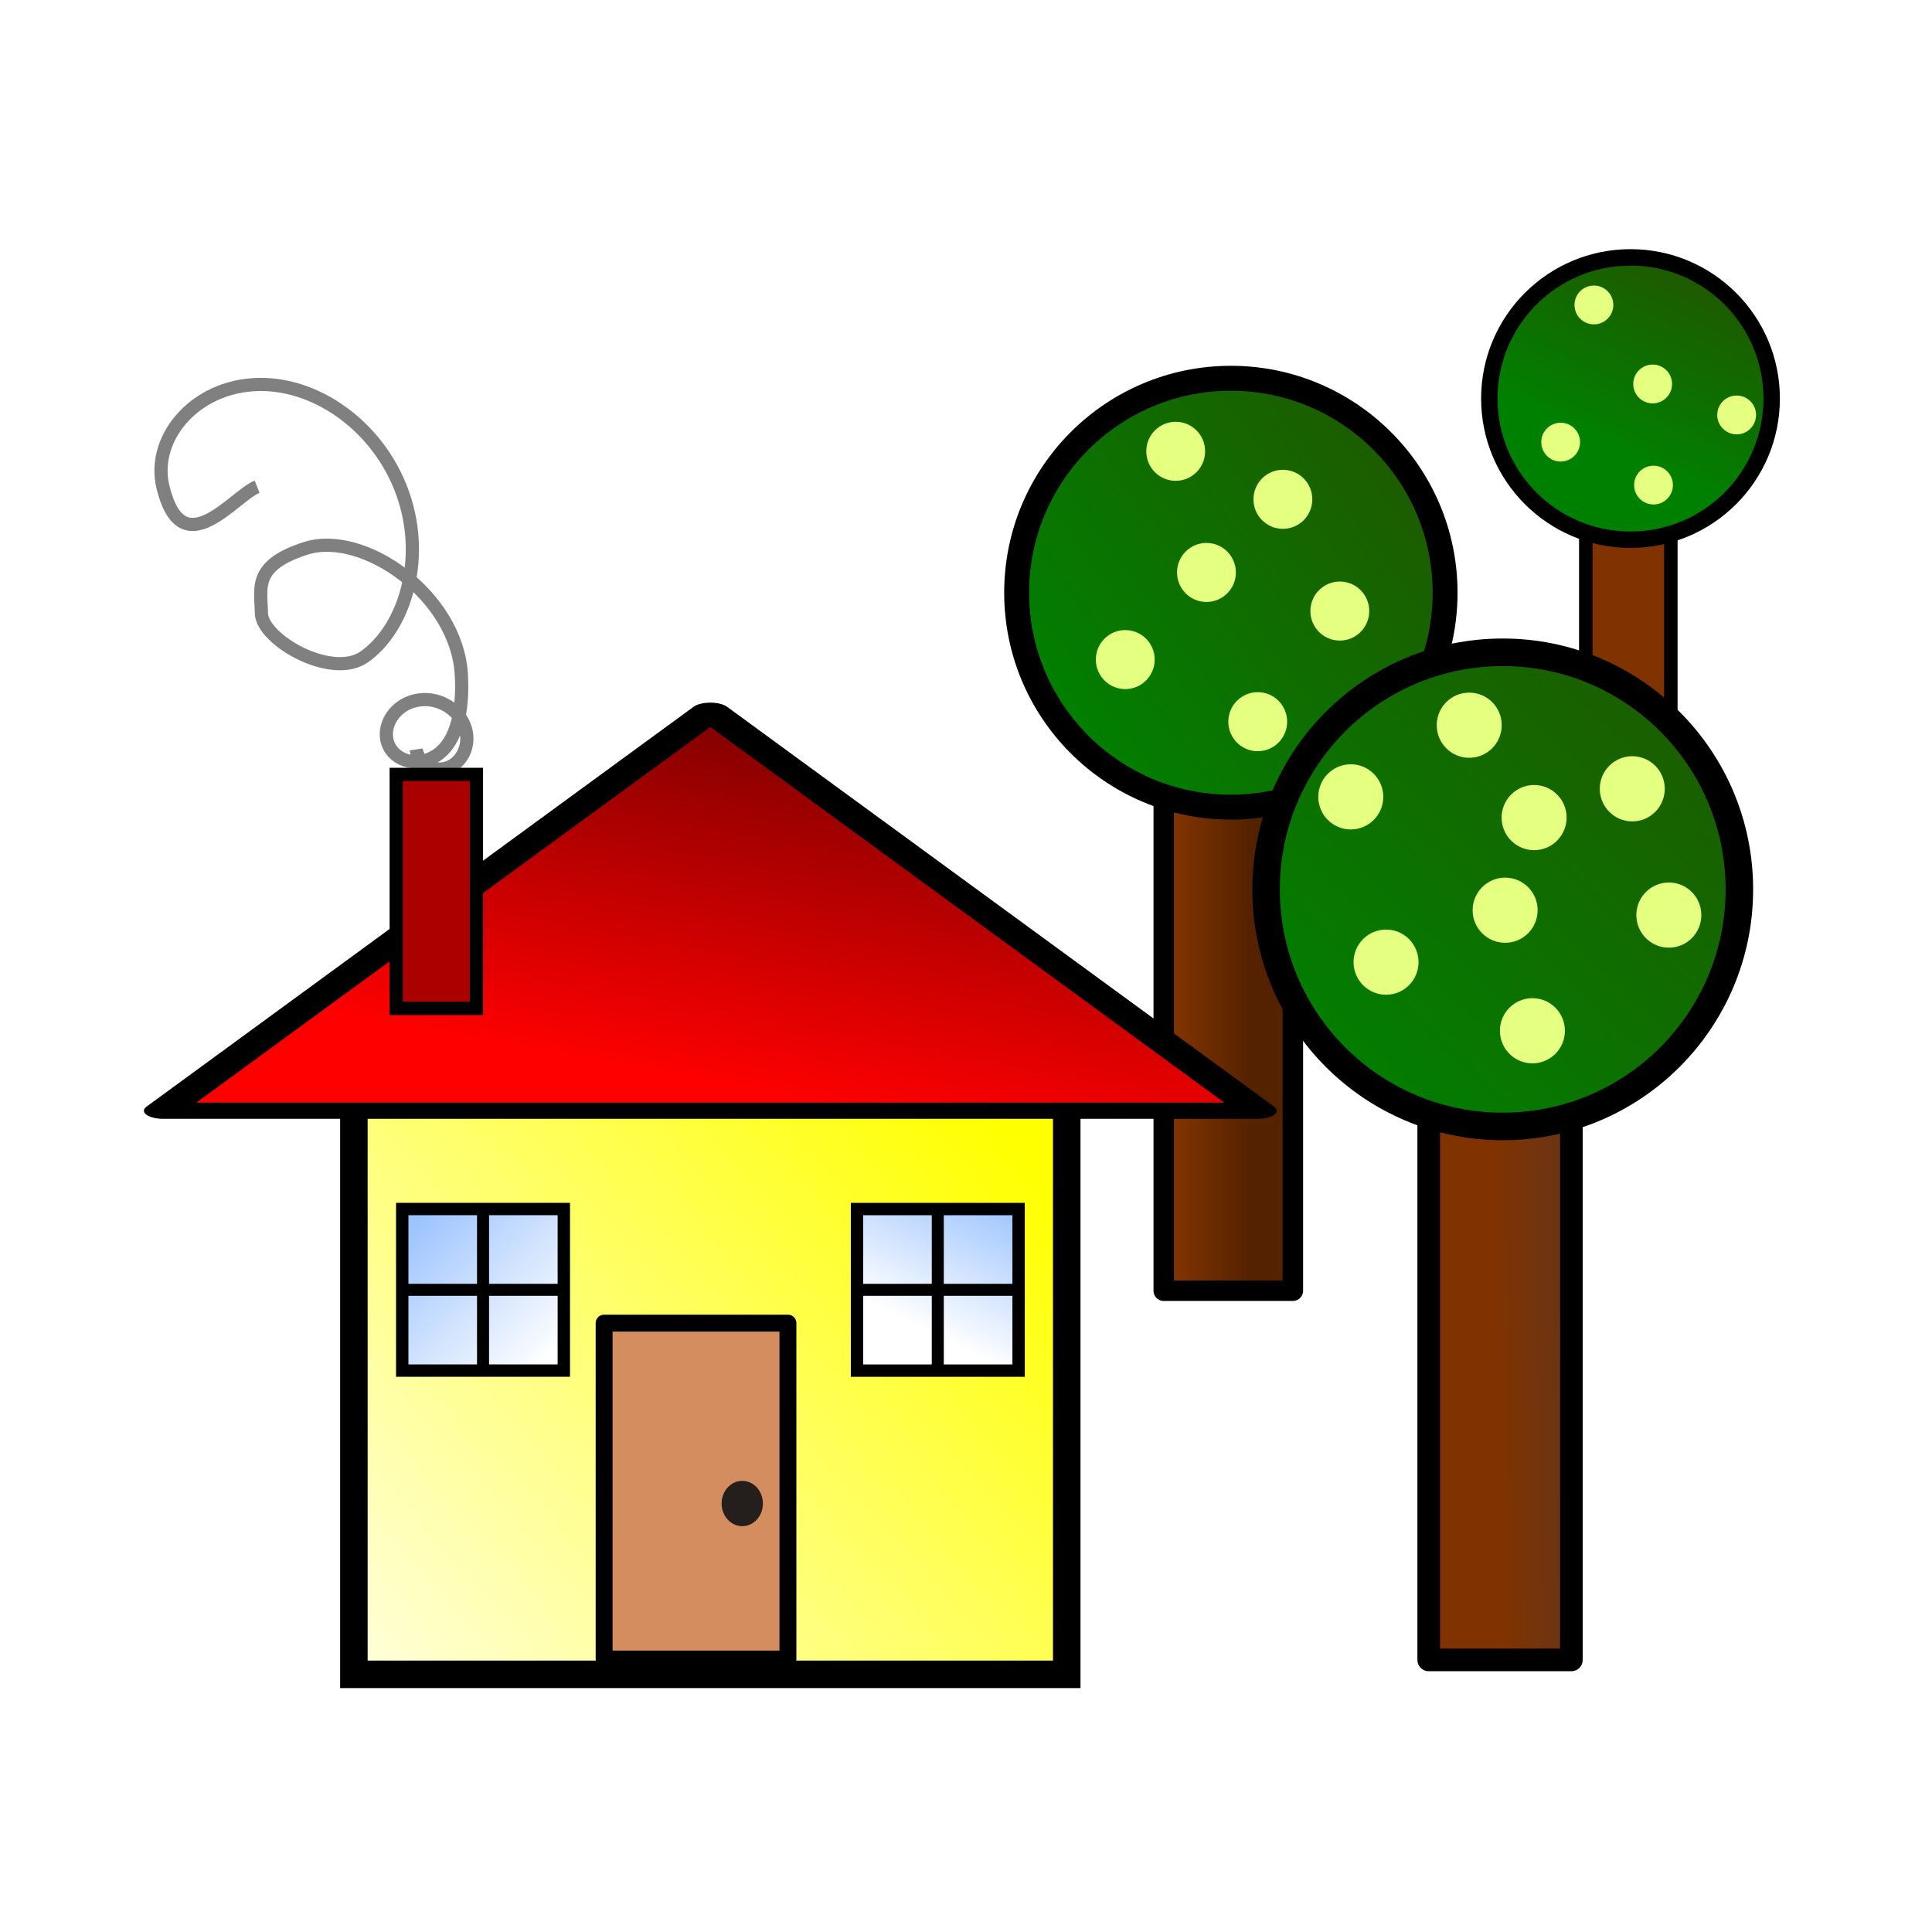 <svg:svg xmlns:dc="http://purl.org/dc/elements/1.1/" xmlns:ns1="http://sodipodi.sourceforge.net/DTD/sodipodi-0.dtd" xmlns:ns2="http://www.inkscape.org/namespaces/inkscape" xmlns:ns3="http://www.w3.org/1999/xlink" xmlns:ns5="http://creativecommons.org/ns#" xmlns:rdf="http://www.w3.org/1999/02/22-rdf-syntax-ns#" xmlns:svg="http://www.w3.org/2000/svg" height="878.722" id="svg3864" version="1.0" viewBox="-68.518 -113.455 878.722 878.722" width="878.722" ns1:docname="house+trees.svg" ns1:version="0.32" ns2:output_extension="org.inkscape.output.svg.inkscape" ns2:version="0.46+devel r21044">
  <svg:defs id="defs3866">
    <svg:linearGradient id="linearGradient3856" ns2:collect="always">
      <svg:stop id="stop3858" offset="0" style="stop-color:#80b3ff" />
      <svg:stop id="stop3860" offset="1" style="stop-color:#ffffff" />
    </svg:linearGradient>
    <svg:linearGradient id="linearGradient3814" ns2:collect="always">
      <svg:stop id="stop3816" offset="0" style="stop-color:#008000" />
      <svg:stop id="stop3818" offset="1" style="stop-color:#225500" />
    </svg:linearGradient>
    <svg:filter height="1.183" id="filter3764" width="1.231" x="-.116" y="-.091" ns2:collect="always">
      <svg:feGaussianBlur id="feGaussianBlur3766" stdDeviation="5.079" ns2:collect="always" />
    </svg:filter>
    <svg:linearGradient gradientTransform="translate(-.003 -47.98)" gradientUnits="userSpaceOnUse" id="linearGradient3774" x1="92.91" x2="258.4" y1="380.92" y2="-2.571" ns2:collect="always">
      <svg:stop id="stop3770" offset="0" style="stop-color:#ff0000" />
      <svg:stop id="stop3772" offset="1" style="stop-color:#800000" />
    </svg:linearGradient>
    <svg:linearGradient gradientTransform="translate(-.002 -18.047)" gradientUnits="userSpaceOnUse" id="linearGradient3782" x1="435.35" x2="468.06" y1="459.6" y2="459.6" ns2:collect="always">
      <svg:stop id="stop3778" offset="0" style="stop-color:#803300" />
      <svg:stop id="stop3780" offset="1" style="stop-color:#552200" />
    </svg:linearGradient>
    <svg:linearGradient gradientTransform="translate(-.002 -18.047)" gradientUnits="userSpaceOnUse" id="linearGradient3796" x1="581.72" x2="665.06" y1="616.66" y2="615.59" ns2:collect="always">
      <svg:stop id="stop3792" offset="0" style="stop-color:#803300" />
      <svg:stop id="stop3794" offset="1" style="stop-color:#483737" />
    </svg:linearGradient>
    <svg:linearGradient gradientTransform="translate(-.002 -18.047)" gradientUnits="userSpaceOnUse" id="linearGradient3804" x1="658.65" x2="720.62" y1="219.2" y2="219.2" ns2:collect="always">
      <svg:stop id="stop3800" offset="0" style="stop-color:#803300" />
      <svg:stop id="stop3802" offset="1" style="stop-color:#552200" />
    </svg:linearGradient>
    <svg:linearGradient gradientTransform="matrix(1.131 0 0 1.129 -65.847 -28.47)" gradientUnits="userSpaceOnUse" id="linearGradient3820" x1="512.33" x2="679.29" y1="428.55" y2="307.95" ns2:collect="always" ns3:href="#linearGradient3814" />
    <svg:linearGradient gradientTransform="matrix(1.131 0 0 1.129 -52.161 -14.661)" gradientUnits="userSpaceOnUse" id="linearGradient3828" x1="517.69" x2="679.29" y1="441.72" y2="270.22" ns2:collect="always" ns3:href="#linearGradient3814" />
    <svg:linearGradient gradientTransform="matrix(1.131 0 0 1.129 -24.932 -35.533)" gradientUnits="userSpaceOnUse" id="linearGradient3836" x1="577.14" x2="634.46" y1="419.42" y2="303.55" ns2:collect="always" ns3:href="#linearGradient3814" />
    <svg:linearGradient gradientTransform="translate(-.002 -18.047)" gradientUnits="userSpaceOnUse" id="linearGradient3854" x1="347.73" x2="17.58" y1="417.93" y2="717.09" ns2:collect="always">
      <svg:stop id="stop3850" offset="0" style="stop-color:#ffff00" />
      <svg:stop id="stop3852" offset="1" style="stop-color:#ffff00;stop-opacity:0" />
    </svg:linearGradient>
    <svg:linearGradient gradientTransform="matrix(-1 0 0 -1 .002 12.844)" gradientUnits="userSpaceOnUse" id="linearGradient3862" x1="-408.15" x2="-351.85" y1="447.07" y2="503.37" ns2:collect="always" ns3:href="#linearGradient3856" />
    <svg:linearGradient gradientTransform="translate(-.002 -12.844)" gradientUnits="userSpaceOnUse" id="linearGradient3882" x1="-351.85" x2="-380" y1="447.07" y2="503.37" ns2:collect="always" ns3:href="#linearGradient3856" />
  </svg:defs>
  <ns1:namedview bordercolor="#666666" borderopacity="1.0" id="base" pagecolor="#ffffff" showgrid="false" ns2:current-layer="layer1" ns2:cx="370.3537" ns2:cy="291.04344" ns2:document-units="px" ns2:pageopacity="0.0" ns2:pageshadow="2" ns2:window-height="951" ns2:window-width="1280" ns2:window-x="0" ns2:window-y="24" ns2:zoom="1.0483999" />
  <svg:g id="layer1" transform="translate(31.571 -9.576)" ns2:groupmode="layer" ns2:label="Layer 1">
    <svg:rect height="249.86" id="rect4455" style="stroke-linejoin:round;stroke:#000000;stroke-linecap:round;stroke-width:9.314;fill:url(#linearGradient3782)" width="58.723" x="429.21" y="233.31" ns2:export-filename="/home/cats/Documents/Fun/house.png" ns2:export-xdpi="72" ns2:export-ydpi="72" />
    <svg:rect height="276.04" id="rect4471" style="stroke-linejoin:round;stroke:#000000;stroke-linecap:round;stroke-width:10.291;fill:url(#linearGradient3796)" width="64.878" x="549.73" y="375.05" ns2:export-filename="/home/cats/Documents/Fun/house.png" ns2:export-xdpi="72" ns2:export-ydpi="72" />
    <svg:rect height="164.56" id="rect4411" style="stroke-linejoin:round;stroke:#000000;stroke-linecap:round;stroke-width:6.135;fill:url(#linearGradient3804)" width="38.677" x="621.17" y="122.02" ns2:export-filename="/home/cats/Documents/Fun/house.png" ns2:export-xdpi="72" ns2:export-ydpi="72" />
    <svg:path d="m674.29 372.36c0 53.651-43.492 97.143-97.143 97.143s-97.143-43.492-97.143-97.143 43.492-97.143 97.143-97.143 97.143 43.492 97.143 97.143z" id="path4457" style="color:#000000;stroke:#000000;stroke-width:11.299;fill:url(#linearGradient3820)" transform="matrix(1.003 0 0 1.004 -119.14 -208.15)" ns1:cx="577.14288" ns1:cy="372.36218" ns1:rx="97.14286" ns1:ry="97.14286" ns1:type="arc" ns2:export-filename="/home/cats/Documents/Fun/house.png" ns2:export-xdpi="72" ns2:export-ydpi="72" />
    <svg:path d="m674.29 372.36c0 53.651-43.492 97.143-97.143 97.143s-97.143-43.492-97.143-97.143 43.492-97.143 97.143-97.143 97.143 43.492 97.143 97.143z" id="path4473" style="color:#000000;stroke:#000000;stroke-width:11.299;fill:url(#linearGradient3828)" transform="matrix(1.108 0 0 1.11 -56.092 -112.69)" ns1:cx="577.14288" ns1:cy="372.36218" ns1:rx="97.14286" ns1:ry="97.14286" ns1:type="arc" ns2:export-filename="/home/cats/Documents/Fun/house.png" ns2:export-xdpi="72" ns2:export-ydpi="72" />
    <svg:path d="m674.29 372.36c0 53.651-43.492 97.143-97.143 97.143s-97.143-43.492-97.143-97.143 43.492-97.143 97.143-97.143 97.143 43.492 97.143 97.143z" id="path3878" style="color:#000000;stroke:#000000;stroke-width:11.299;fill:url(#linearGradient3836)" transform="matrix(.661 0 0 .661 260.01 -168.74)" ns1:cx="577.14288" ns1:cy="372.36218" ns1:rx="97.14286" ns1:ry="97.14286" ns1:type="arc" ns2:export-filename="/home/cats/Documents/Fun/house.png" ns2:export-xdpi="72" ns2:export-ydpi="72" />
    <svg:path d="m401.48 804.48c0 22.677-18.383 41.06-41.06 41.06s-41.06-18.383-41.06-41.06 18.383-41.06 41.06-41.06 41.06 18.383 41.06 41.06z" id="path4459" style="color:#000000;fill:#e5ff80" transform="matrix(.326 0 0 .327 317.15 -161.68)" ns1:cx="360.41885" ns1:cy="804.47919" ns1:rx="41.060375" ns1:ry="41.060375" ns1:type="arc" ns2:export-filename="/home/cats/Documents/Fun/house.png" ns2:export-xdpi="72" ns2:export-ydpi="72" />
    <svg:path d="m401.48 804.48c0 22.677-18.383 41.06-41.06 41.06s-41.06-18.383-41.06-41.06 18.383-41.06 41.06-41.06 41.06 18.383 41.06 41.06z" id="path4489" style="color:#000000;fill:#e5ff80" transform="matrix(.36 0 0 .361 384.53 -31.864)" ns1:cx="360.41885" ns1:cy="804.47919" ns1:rx="41.060375" ns1:ry="41.060375" ns1:type="arc" ns2:export-filename="/home/cats/Documents/Fun/house.png" ns2:export-xdpi="72" ns2:export-ydpi="72" />
    <svg:path d="m401.48 804.48c0 22.677-18.383 41.06-41.06 41.06s-41.06-18.383-41.06-41.06 18.383-41.06 41.06-41.06 41.06 18.383 41.06 41.06z" id="path4475" style="color:#000000;fill:#e5ff80" transform="matrix(.36 0 0 .361 467.91 -22.436)" ns1:cx="360.41885" ns1:cy="804.47919" ns1:rx="41.060375" ns1:ry="41.060375" ns1:type="arc" ns2:export-filename="/home/cats/Documents/Fun/house.png" ns2:export-xdpi="72" ns2:export-ydpi="72" />
    <svg:path d="m401.48 804.48c0 22.677-18.383 41.06-41.06 41.06s-41.06-18.383-41.06-41.06 18.383-41.06 41.06-41.06 41.06 18.383 41.06 41.06z" id="path4433" style="color:#000000;fill:#e5ff80" transform="matrix(.215 0 0 .215 547.37 -138.14)" ns1:cx="360.41885" ns1:cy="804.47919" ns1:rx="41.060375" ns1:ry="41.060375" ns1:type="arc" ns2:export-filename="/home/cats/Documents/Fun/house.png" ns2:export-xdpi="72" ns2:export-ydpi="72" />
    <svg:path d="m401.48 804.48c0 22.677-18.383 41.06-41.06 41.06s-41.06-18.383-41.06-41.06 18.383-41.06 41.06-41.06 41.06 18.383 41.06 41.06z" id="path4461" style="color:#000000;fill:#e5ff80" transform="matrix(.326 0 0 .327 294.21 -66.95)" ns1:cx="360.41885" ns1:cy="804.47919" ns1:rx="41.060375" ns1:ry="41.060375" ns1:type="arc" ns2:export-filename="/home/cats/Documents/Fun/house.png" ns2:export-xdpi="72" ns2:export-ydpi="72" />
    <svg:path d="m401.48 804.48c0 22.677-18.383 41.06-41.06 41.06s-41.06-18.383-41.06-41.06 18.383-41.06 41.06-41.06 41.06 18.383 41.06 41.06z" id="path4477" style="color:#000000;fill:#e5ff80" transform="matrix(.36 0 0 .361 400.57 43.316)" ns1:cx="360.41885" ns1:cy="804.47919" ns1:rx="41.060375" ns1:ry="41.060375" ns1:type="arc" ns2:export-filename="/home/cats/Documents/Fun/house.png" ns2:export-xdpi="72" ns2:export-ydpi="72" />
    <svg:path d="m401.48 804.48c0 22.677-18.383 41.06-41.06 41.06s-41.06-18.383-41.06-41.06 18.383-41.06 41.06-41.06 41.06 18.383 41.06 41.06z" id="path4435" style="color:#000000;fill:#e5ff80" transform="matrix(.215 0 0 .215 532.25 -75.743)" ns1:cx="360.41885" ns1:cy="804.47919" ns1:rx="41.060375" ns1:ry="41.060375" ns1:type="arc" ns2:export-filename="/home/cats/Documents/Fun/house.png" ns2:export-xdpi="72" ns2:export-ydpi="72" />
    <svg:path d="m401.48 804.48c0 22.677-18.383 41.06-41.06 41.06s-41.06-18.383-41.06-41.06 18.383-41.06 41.06-41.06 41.06 18.383 41.06 41.06z" id="path4463" style="color:#000000;fill:#e5ff80" transform="matrix(.326 0 0 .327 365.9 -139.84)" ns1:cx="360.41885" ns1:cy="804.47919" ns1:rx="41.060375" ns1:ry="41.060375" ns1:type="arc" ns2:export-filename="/home/cats/Documents/Fun/house.png" ns2:export-xdpi="72" ns2:export-ydpi="72" />
    <svg:path d="m401.48 804.48c0 22.677-18.383 41.06-41.06 41.06s-41.06-18.383-41.06-41.06 18.383-41.06 41.06-41.06 41.06 18.383 41.06 41.06z" id="path4487" style="color:#000000;fill:#e5ff80" transform="matrix(.36 0 0 .361 454.73 19.692)" ns1:cx="360.41885" ns1:cy="804.47919" ns1:rx="41.060375" ns1:ry="41.060375" ns1:type="arc" ns2:export-filename="/home/cats/Documents/Fun/house.png" ns2:export-xdpi="72" ns2:export-ydpi="72" />
    <svg:path d="m401.48 804.48c0 22.677-18.383 41.06-41.06 41.06s-41.06-18.383-41.06-41.06 18.383-41.06 41.06-41.06 41.06 18.383 41.06 41.06z" id="path4479" style="color:#000000;fill:#e5ff80" transform="matrix(.36 0 0 .361 512.56 -35.53)" ns1:cx="360.41885" ns1:cy="804.47919" ns1:rx="41.060375" ns1:ry="41.060375" ns1:type="arc" ns2:export-filename="/home/cats/Documents/Fun/house.png" ns2:export-xdpi="72" ns2:export-ydpi="72" />
    <svg:path d="m401.48 804.48c0 22.677-18.383 41.06-41.06 41.06s-41.06-18.383-41.06-41.06 18.383-41.06 41.06-41.06 41.06 18.383 41.06 41.06z" id="path4437" style="color:#000000;fill:#e5ff80" transform="matrix(.215 0 0 .215 574.09 -102.2)" ns1:cx="360.41885" ns1:cy="804.47919" ns1:rx="41.060375" ns1:ry="41.060375" ns1:type="arc" ns2:export-filename="/home/cats/Documents/Fun/house.png" ns2:export-xdpi="72" ns2:export-ydpi="72" />
    <svg:path d="m401.48 804.48c0 22.677-18.383 41.06-41.06 41.06s-41.06-18.383-41.06-41.06 18.383-41.06 41.06-41.06 41.06 18.383 41.06 41.06z" id="path4465" style="color:#000000;fill:#e5ff80" transform="matrix(.326 0 0 .327 331.14 -106.58)" ns1:cx="360.41885" ns1:cy="804.47919" ns1:rx="41.060375" ns1:ry="41.060375" ns1:type="arc" ns2:export-filename="/home/cats/Documents/Fun/house.png" ns2:export-xdpi="72" ns2:export-ydpi="72" />
    <svg:path d="m401.48 804.48c0 22.677-18.383 41.06-41.06 41.06s-41.06-18.383-41.06-41.06 18.383-41.06 41.06-41.06 41.06 18.383 41.06 41.06z" id="path4481" style="color:#000000;fill:#e5ff80" transform="matrix(.36 0 0 .361 438.4 -64.453)" ns1:cx="360.41885" ns1:cy="804.47919" ns1:rx="41.060375" ns1:ry="41.060375" ns1:type="arc" ns2:export-filename="/home/cats/Documents/Fun/house.png" ns2:export-xdpi="72" ns2:export-ydpi="72" />
    <svg:path d="m401.48 804.48c0 22.677-18.383 41.06-41.06 41.06s-41.06-18.383-41.06-41.06 18.383-41.06 41.06-41.06 41.06 18.383 41.06 41.06z" id="path4467" style="color:#000000;fill:#e5ff80" transform="matrix(.326 0 0 .327 391.79 -89.022)" ns1:cx="360.41885" ns1:cy="804.47919" ns1:rx="41.060375" ns1:ry="41.060375" ns1:type="arc" ns2:export-filename="/home/cats/Documents/Fun/house.png" ns2:export-xdpi="72" ns2:export-ydpi="72" />
    <svg:path d="m401.48 804.48c0 22.677-18.383 41.06-41.06 41.06s-41.06-18.383-41.06-41.06 18.383-41.06 41.06-41.06 41.06 18.383 41.06 41.06z" id="path4483" style="color:#000000;fill:#e5ff80" transform="matrix(.36 0 0 .361 529.19 21.907)" ns1:cx="360.41885" ns1:cy="804.47919" ns1:rx="41.060375" ns1:ry="41.060375" ns1:type="arc" ns2:export-filename="/home/cats/Documents/Fun/house.png" ns2:export-xdpi="72" ns2:export-ydpi="72" />
    <svg:path d="m401.48 804.48c0 22.677-18.383 41.06-41.06 41.06s-41.06-18.383-41.06-41.06 18.383-41.06 41.06-41.06 41.06 18.383 41.06 41.06z" id="path4441" style="color:#000000;fill:#e5ff80" transform="matrix(.215 0 0 .215 574.48 -56.214)" ns1:cx="360.41885" ns1:cy="804.47919" ns1:rx="41.060375" ns1:ry="41.060375" ns1:type="arc" ns2:export-filename="/home/cats/Documents/Fun/house.png" ns2:export-xdpi="72" ns2:export-ydpi="72" />
    <svg:path d="m401.48 804.48c0 22.677-18.383 41.06-41.06 41.06s-41.06-18.383-41.06-41.06 18.383-41.06 41.06-41.06 41.06 18.383 41.06 41.06z" id="path4469" style="color:#000000;fill:#e5ff80" transform="matrix(.326 0 0 .327 354.46 -38.703)" ns1:cx="360.41885" ns1:cy="804.47919" ns1:rx="41.060375" ns1:ry="41.060375" ns1:type="arc" ns2:export-filename="/home/cats/Documents/Fun/house.png" ns2:export-xdpi="72" ns2:export-ydpi="72" />
    <svg:path d="m401.48 804.48c0 22.677-18.383 41.06-41.06 41.06s-41.06-18.383-41.06-41.06 18.383-41.06 41.06-41.06 41.06 18.383 41.06 41.06z" id="path4485" style="color:#000000;fill:#e5ff80" transform="matrix(.36 0 0 .361 467.14 74.524)" ns1:cx="360.41885" ns1:cy="804.47919" ns1:rx="41.060375" ns1:ry="41.060375" ns1:type="arc" ns2:export-filename="/home/cats/Documents/Fun/house.png" ns2:export-xdpi="72" ns2:export-ydpi="72" />
    <svg:path d="m401.48 804.48c0 22.677-18.383 41.06-41.06 41.06s-41.06-18.383-41.06-41.06 18.383-41.06 41.06-41.06 41.06 18.383 41.06 41.06z" id="path4431" style="color:#000000;fill:#e5ff80" transform="matrix(.215 0 0 .215 612.29 -88.116)" ns1:cx="360.41885" ns1:cy="804.47919" ns1:rx="41.060375" ns1:ry="41.060375" ns1:type="arc" ns2:export-filename="/home/cats/Documents/Fun/house.png" ns2:export-xdpi="72" ns2:export-ydpi="72" />
    <svg:rect height="275.46" id="rect3874" style="stroke:#000000;stroke-width:12.509;fill:url(#linearGradient3854)" width="324.22" x="60.869" y="382.19" ns2:export-filename="/home/cats/Documents/Fun/house.png" ns2:export-xdpi="72" ns2:export-ydpi="72" />
    <svg:path d="m456.48 399.35h-558.68l279.34-483.83 279.34 483.83z" id="path3876" style="stroke-linejoin:round;stroke:#000000;stroke-linecap:round;stroke-width:19.589;fill:url(#linearGradient3774)" transform="matrix(.891 0 0 .376 65.154 251.15)" ns1:arg1="0.52359878" ns1:arg2="1.5707963" ns1:cx="177.14285" ns1:cy="238.07648" ns1:r1="322.55359" ns1:r2="161.27679" ns1:sides="3" ns1:type="star" ns2:export-filename="/home/cats/Documents/Fun/house.png" ns2:export-xdpi="72" ns2:export-ydpi="72" ns2:flatsided="true" ns2:randomized="0" ns2:rounded="0" />
    <svg:g id="g4423" transform="matrix(1.405 0 0 1.405 653.51 -184.92)" ns2:export-filename="/home/cats/Documents/Fun/house.png" ns2:export-xdpi="72" ns2:export-ydpi="72">
      <svg:rect height="52.307" id="rect4425" style="stroke:#000000;stroke-width:4;fill:url(#linearGradient3862)" transform="scale(-1)" width="52.307" x="353.85" y="-501.37" />
      <svg:path d="m-405.47 475.22h50.368" id="path4427" style="color:#000000;stroke:#000000;stroke-width:3.886;fill:none" />
      <svg:path d="m-380 449.92v50.522" id="path4429" style="color:#000000;stroke:#000000;stroke-width:3.892;fill:none" />
    </svg:g>
    <svg:g id="g4403" transform="matrix(1.405 0 0 1.405 860.34 -184.92)" ns2:export-filename="/home/cats/Documents/Fun/house.png" ns2:export-xdpi="72" ns2:export-ydpi="72">
      <svg:rect height="52.307" id="rect4405" style="stroke:#000000;stroke-width:4;fill:url(#linearGradient3882)" width="52.307" x="-406.15" y="449.07" />
      <svg:path d="m-405.47 475.22h50.368" id="path4407" style="color:#000000;stroke:#000000;stroke-width:3.886;fill:none" />
      <svg:path d="m-380 449.92v50.522" id="path4409" style="color:#000000;stroke:#000000;stroke-width:3.892;fill:none" />
    </svg:g>
    <svg:g id="g4451" transform="translate(-6.747)" ns2:export-filename="/home/cats/Documents/Fun/house.png" ns2:export-xdpi="72" ns2:export-ydpi="72">
      <svg:rect height="152.79" id="rect3880" style="stroke-linejoin:round;stroke:#000000;stroke-width:7.691;stroke-linecap:round;fill:#d38d5f" width="83.593" x="181.43" y="497.91" />
      <svg:path d="m-141.08 555.84c0 24.127-19.559 43.687-43.687 43.687s-43.687-19.559-43.687-43.687 19.559-43.687 43.687-43.687c24.127 0 43.687 19.559 43.687 43.687z" id="path4413" style="stroke-linejoin:round;color:#000000;stroke-linecap:round;fill:#241f1c" transform="matrix(.215 0 0 .236 283.98 448.78)" ns1:cx="-184.77168" ns1:cy="555.83582" ns1:rx="43.686699" ns1:ry="43.686699" ns1:type="arc" />
    </svg:g>
    <svg:path d="m112.82 233.45c0.704 4.649 5.309 7.537 9.751 6.656 5.357-1.063 8.69-6.886 7.595-12.61-1.336-6.985-8.136-11.571-14.824-11.33-8.04 0.289-13.304 6.746-12.818 12.806 0.562 7 8.355 10.962 15.663 7.487 8.572-4.077 11.004-16.131 10.27-28.98-1.568-27.451-33.87-50.072-53.718-43.823-18.741 5.901-15.558 14.074-15.488 22.473 0.077 9.232 24.256 23.177 35.598 15.222 13.026-9.137 20.564-30.993 14.581-52.67-6.72-24.347-28.059-41.066-48.858-41.826-23.194-0.848-39.624 17.893-35.409 35.5 6.64 27.739 24.594 3.118 32.597-0.039" id="path2969" style="color:#000000;filter:url(#filter3764);stroke:#808080;stroke-width:4.571;fill:none" transform="matrix(1.314 0 0 1.311 -59.055 -69.083)" ns1:nodetypes="cssssssssssssc" ns2:export-filename="/home/cats/Documents/Fun/house.png" ns2:export-xdpi="72" ns2:export-ydpi="72" />
    <svg:rect height="106.45" id="rect2967" style="stroke:#000000;stroke-width:6;fill:#aa0000" width="36.498" x="80.113" y="248.33" ns2:export-filename="/home/cats/Documents/Fun/house.png" ns2:export-xdpi="72" ns2:export-ydpi="72" />
  </svg:g>
</svg:svg>